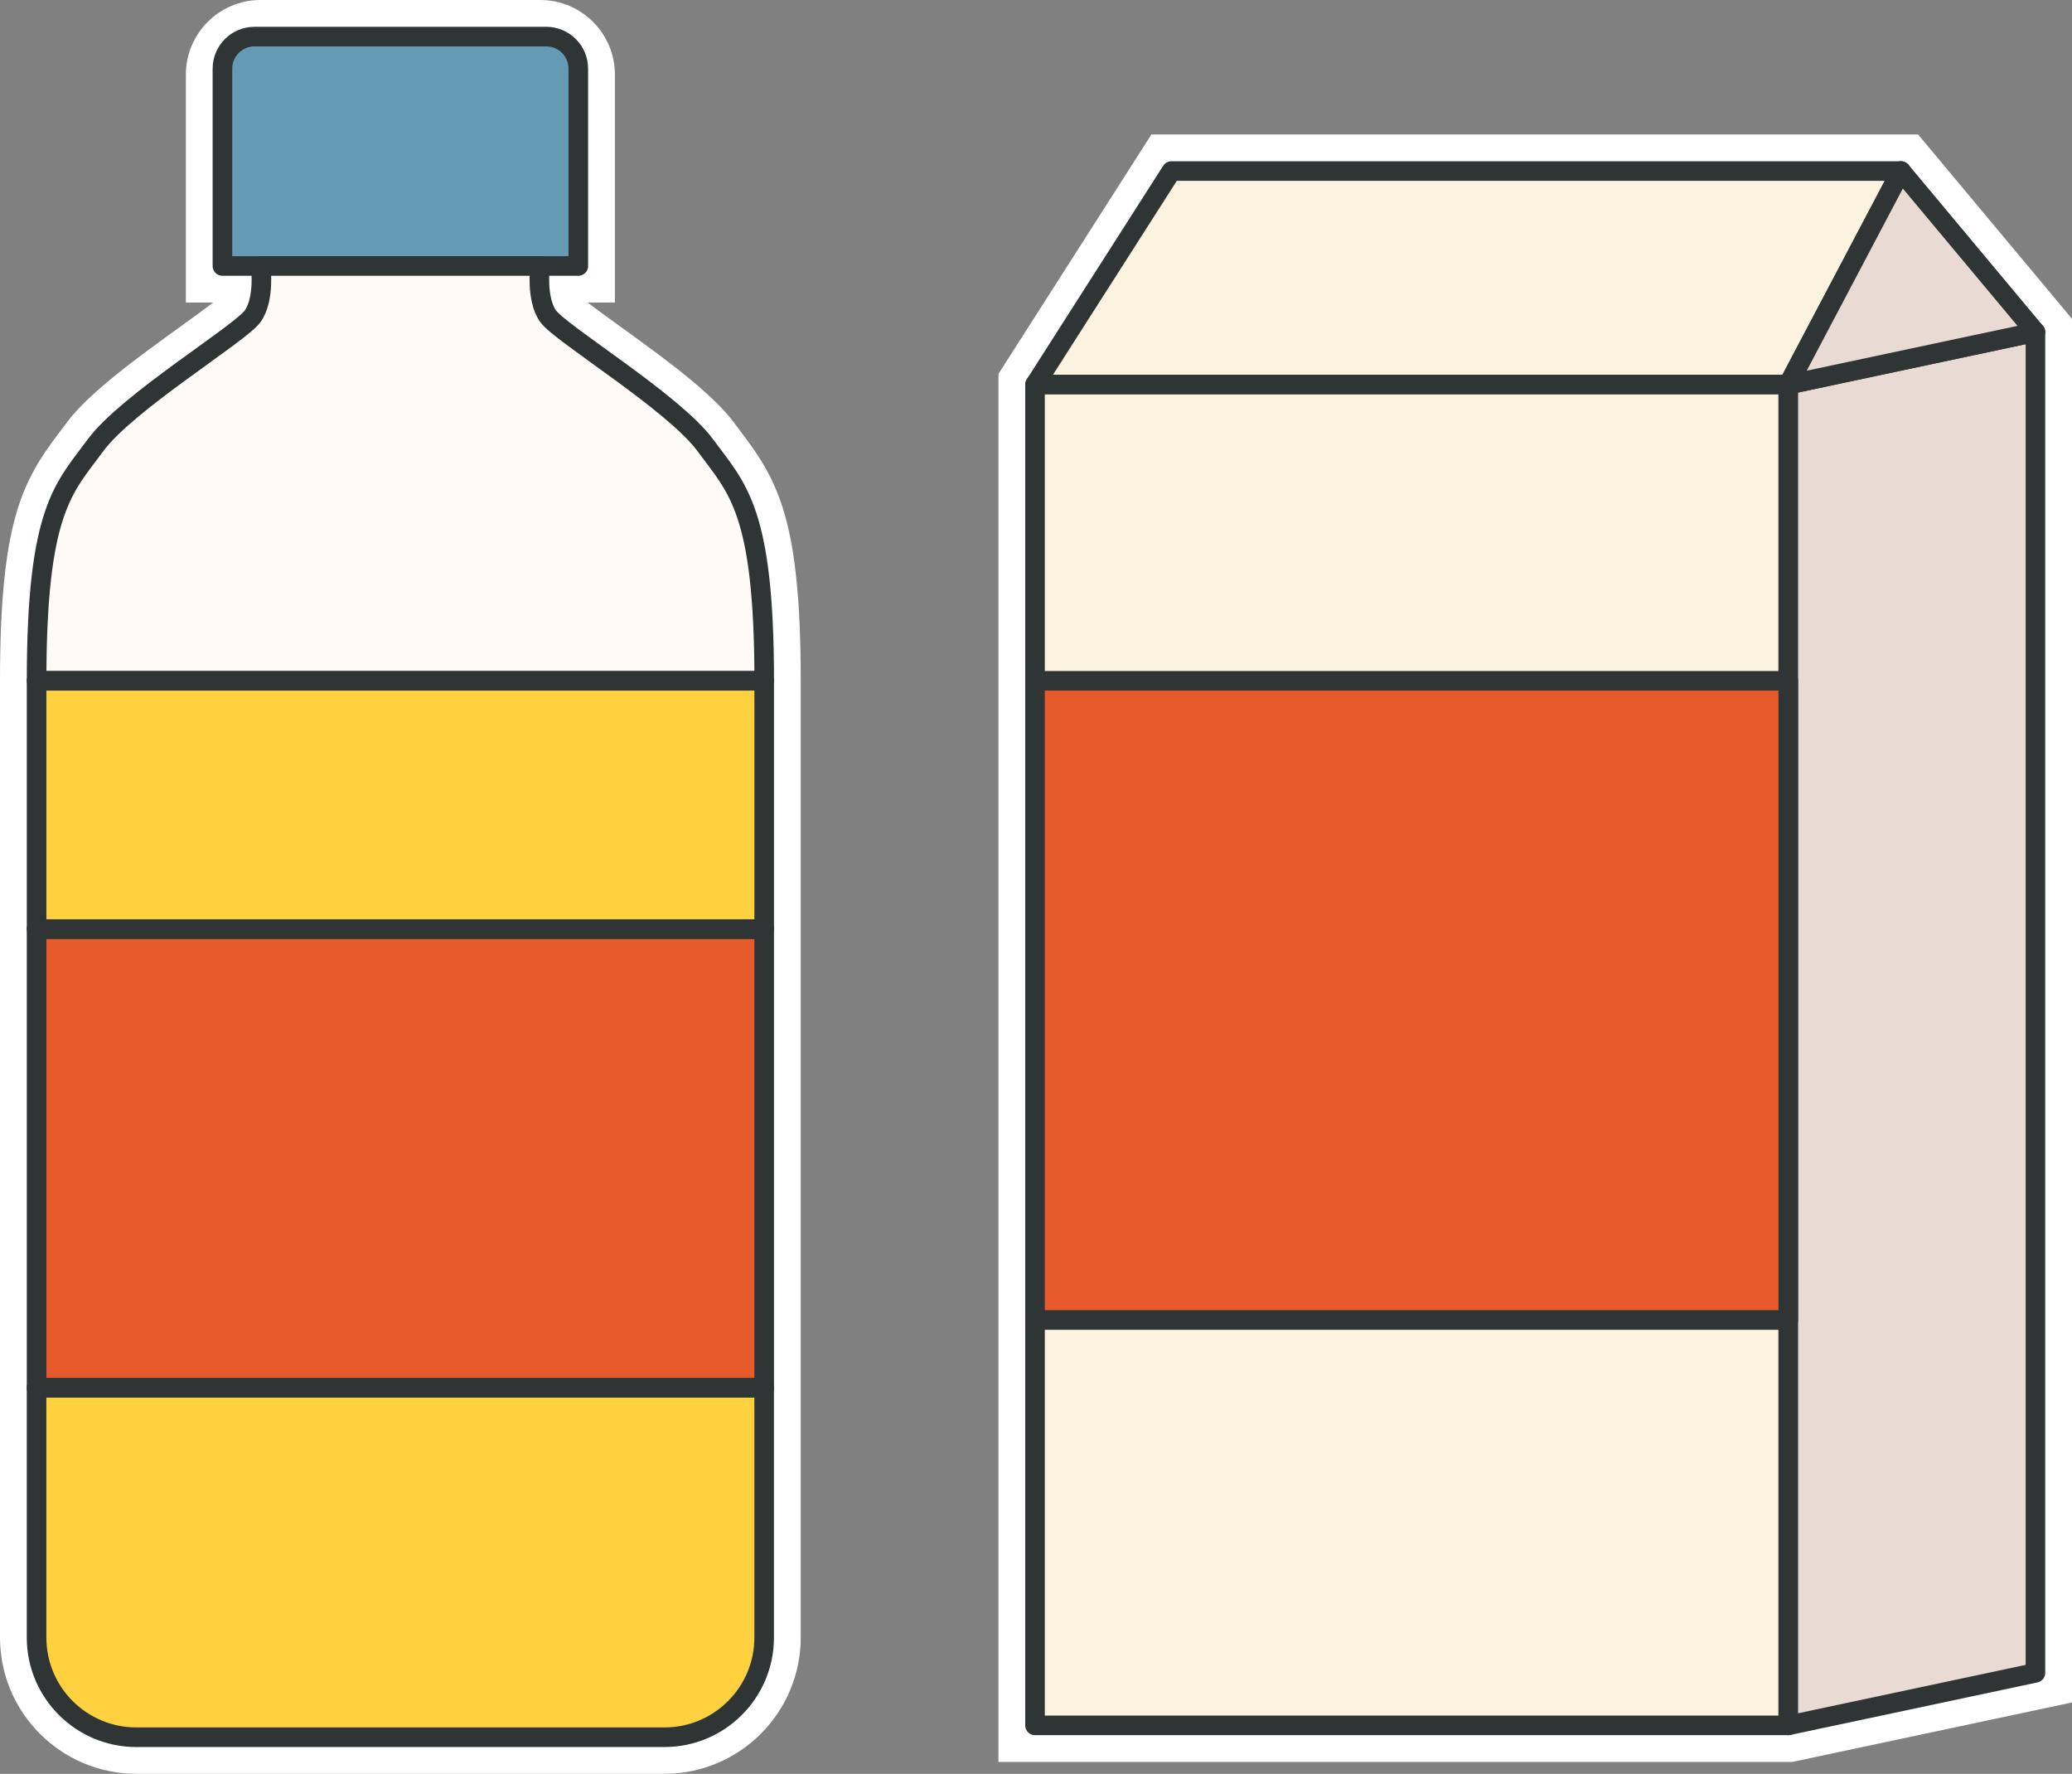 <?xml version="1.0" encoding="UTF-8"?>
<svg id="Livello_1" data-name="Livello 1" xmlns="http://www.w3.org/2000/svg" viewBox="0 0 951.83 814.68">
  <rect x="0" y="0" width="951.83" height="814.68" fill="#808080" stroke="none"/>
  <defs>
    <style>
      .cls-1 {
        fill: #e65a2c;
      }

      .cls-1, .cls-2, .cls-3, .cls-4, .cls-5, .cls-6 {
        stroke: #2f3534;
        stroke-linecap: round;
        stroke-linejoin: round;
        stroke-width: 9px;
      }

      .cls-7 {
        fill: #fff;
      }

      .cls-2 {
        fill: #ffd13f;
      }

      .cls-3 {
        fill: #659ab4;
      }

      .cls-4 {
        fill: #fcf2e0;
      }

      .cls-5 {
        fill: #fefaf7;
      }

      .cls-6 {
        fill: #e9dbd4;
      }
    </style>
  </defs>
  <g>
    <path class="cls-7" d="M337.54,194.55c-10.35-14.08-32.82-30.3-52.65-44.61-5.02-3.62-10.82-7.81-14.95-10.98h12.53V34.26c0-18.89-15.37-34.26-34.26-34.26H119.64c-18.89,0-34.26,15.37-34.26,34.26v104.7h12.53c-4.13,3.17-9.93,7.36-14.95,10.98-19.83,14.31-42.3,30.53-52.66,44.61-1.11,1.52-2.21,2.97-3.3,4.4C10.2,221.15,0,239.88,0,312.68v439.39c0,34.52,28.09,62.61,62.62,62.61h242.6c34.53,0,62.62-28.09,62.62-62.61v-439.39c0-72.8-10.2-91.53-27.01-113.72-1.08-1.43-2.18-2.88-3.3-4.4Z"/>
    <polygon class="cls-7" points="881.13 61.76 528.93 61.76 458.66 171.74 458.66 809.24 823.26 809.24 951.83 781.91 951.83 146.43 881.13 61.76"/>
  </g>
  <g>
    <path class="cls-3" d="M116.91,16.81h134.03c8.13,0,14.72,6.6,14.72,14.72v90.63H102.18V31.53c0-8.13,6.6-14.72,14.72-14.72Z"/>
    <path class="cls-5" d="M351.04,312.68H16.81c0-78.71,12.52-88.4,27.05-108.17,14.54-19.78,66.6-51.27,72.26-59.33,5.64-8.07,3.63-23.02,3.63-23.02h128.37s-2.02,14.94,3.63,23.02c5.66,8.06,57.72,39.56,72.26,59.33,14.53,19.78,27.05,29.47,27.05,108.17Z"/>
    <rect class="cls-1" x="16.81" y="426.71" width="334.24" height="210.71"/>
    <path class="cls-2" d="M351.04,637.42v114.65c0,25.29-20.51,45.81-45.82,45.81H62.62c-25.3,0-45.82-20.51-45.82-45.81v-114.65h334.24Z"/>
    <rect class="cls-2" x="16.81" y="312.68" width="334.24" height="114.03"/>
    <polygon class="cls-4" points="475.46 176.65 538.13 78.56 873.27 78.56 821.5 176.65 475.46 176.65"/>
    <rect class="cls-4" x="475.46" y="176.65" width="346.03" height="615.78"/>
    <polygon class="cls-6" points="821.5 176.65 935.03 152.52 935.03 768.3 821.5 792.43 821.5 176.65"/>
    <polygon class="cls-6" points="873.27 78.56 821.5 176.65 935.03 152.52 873.27 78.56"/>
    <rect class="cls-1" x="475.46" y="312.68" width="346.03" height="293.56"/>
  </g>
</svg>